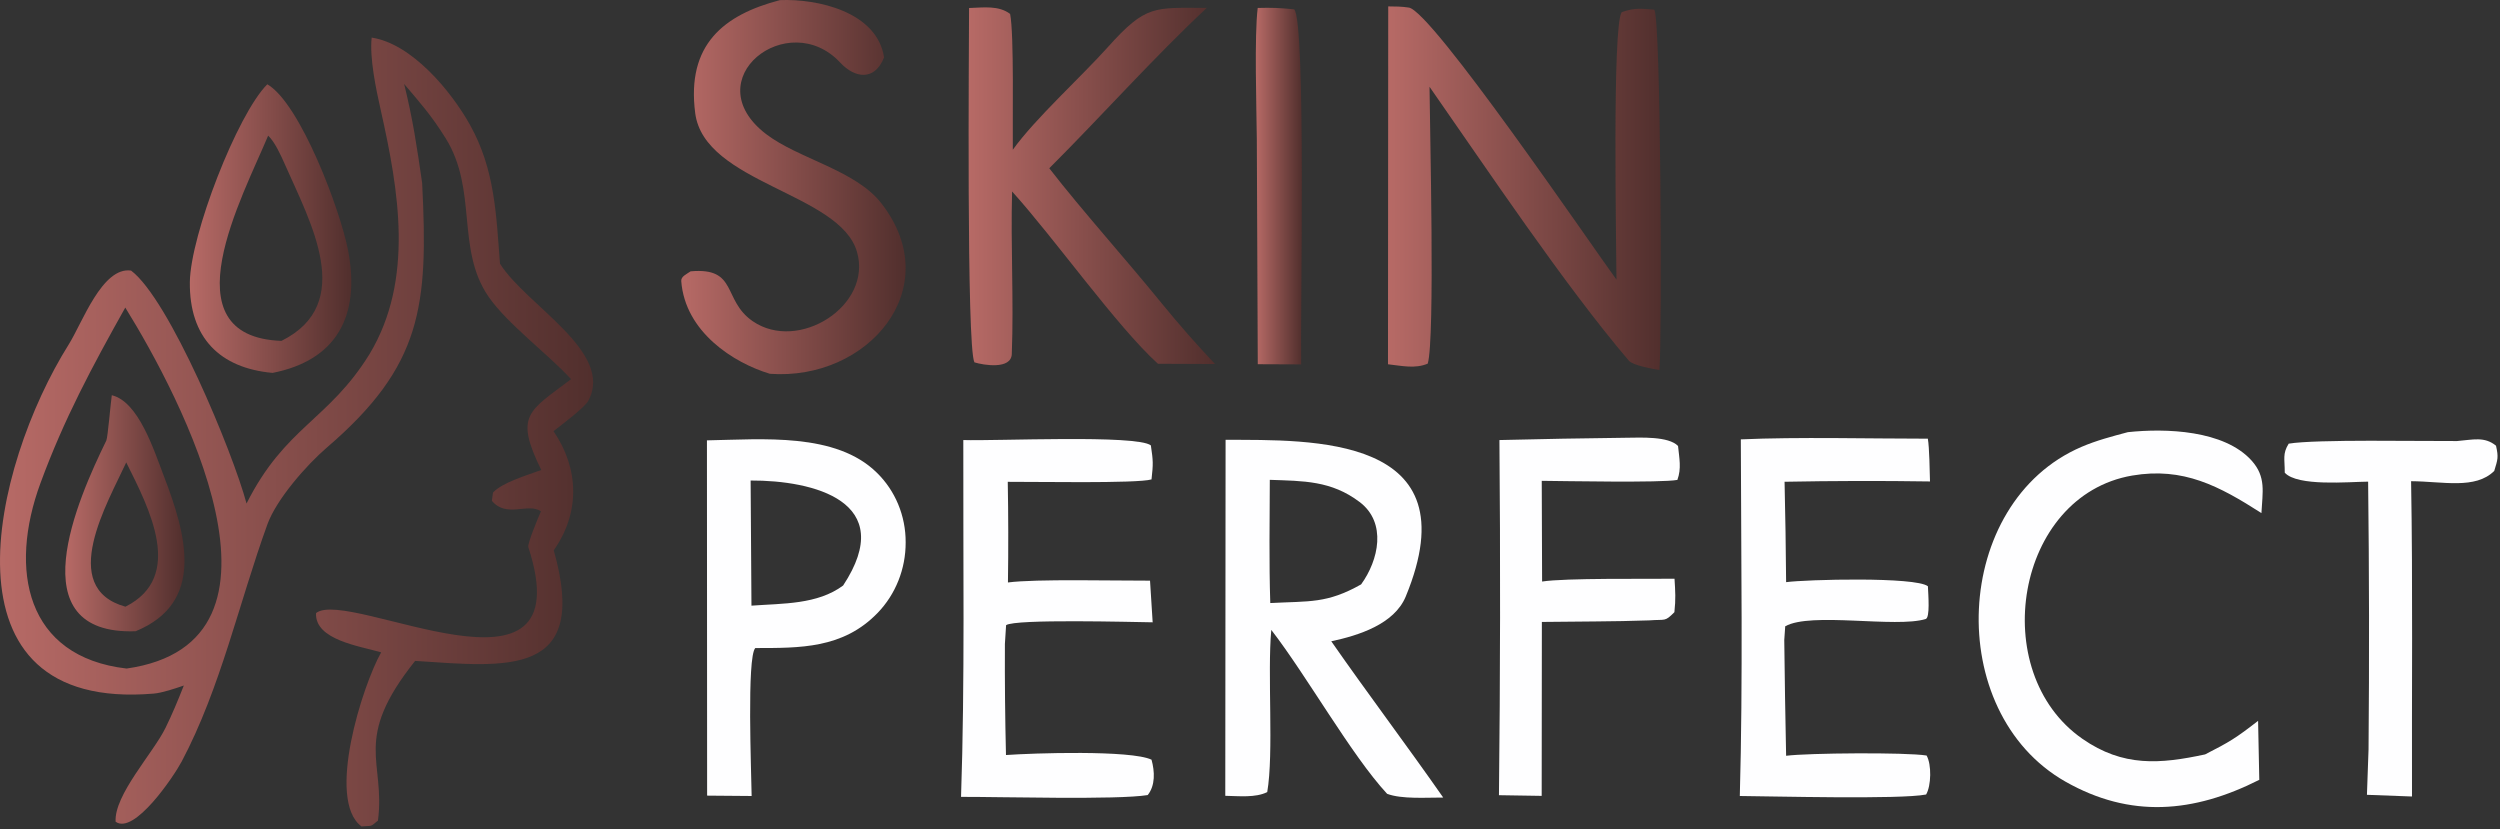 <svg width="389" height="129" viewBox="0 0 389 129" fill="none" xmlns="http://www.w3.org/2000/svg">
<rect x="0" y="0" width="389" height="129" fill="#333333" stroke="none"/>
<path d="M233.312 68.472C239.886 68.308 246.46 68.192 253.044 68.114C255.3 68.095 259.608 67.853 261.103 69.391C261.298 71.326 261.651 72.902 261.001 74.672C258.587 75.146 243.294 74.846 239.895 74.817L239.951 90.487C243.545 89.926 256.201 90.1 260.556 90.052C260.676 92.093 260.76 93.176 260.537 95.255C258.986 96.803 259.246 96.329 256.581 96.532C251.168 96.726 245.374 96.697 239.914 96.774L239.886 123.838L233.238 123.732C233.442 105.315 233.47 86.889 233.312 68.472Z" fill="#FEFEFF"/>
<path d="M190.701 68.433C203.886 68.492 229.171 67.553 218.734 92.818C216.942 97.151 211.333 98.892 207.145 99.782C212.81 107.917 218.836 115.897 224.565 124.099C221.984 124.089 218.121 124.38 215.837 123.519C210.275 117.522 203.357 105.18 197.813 98.012C197.182 104.793 198.222 117.193 197.182 123.248C195.371 124.157 192.762 123.867 190.654 123.828L190.701 68.433ZM197.656 93.834C203.775 93.514 206.449 93.94 211.788 90.932C214.518 87.179 215.827 81.327 211.547 78.106C207.136 74.769 202.791 74.846 197.581 74.663C197.563 80.979 197.451 87.527 197.656 93.834Z" fill="#FEFEFF"/>
<path d="M110 68.52C118.617 68.366 130.057 67.253 136.454 73.57C139.314 76.365 140.939 80.282 140.921 84.383C140.939 88.514 139.361 92.479 136.538 95.391C131.152 100.943 124.467 100.827 117.521 100.837C116.193 102.268 116.908 120.133 116.955 123.857L110.028 123.799L110 68.52ZM116.927 94.24C121.839 93.882 127.197 94.075 131.19 91.106C139.834 77.99 126.51 74.73 116.797 74.769L116.927 94.24Z" fill="#FEFEFF"/>
<path d="M270.872 68.366C279.86 67.969 290.827 68.259 299.973 68.259C300.214 69.662 300.261 73.328 300.307 74.914C292.767 74.798 285.218 74.817 277.678 74.962C277.799 80.166 277.883 85.38 277.92 90.584C280.965 90.168 298.069 89.713 299.982 91.222C300.047 92.653 300.326 96.107 299.639 96.319C294.968 97.751 281.773 95.178 277.78 97.451L277.632 99.589C277.697 105.595 277.799 111.592 277.92 117.599C281.3 117.164 296.556 117.038 299.778 117.56C300.576 118.963 300.502 122.261 299.704 123.625C295.739 124.418 275.663 123.896 270.714 123.857C271.216 105.934 270.909 86.395 270.872 68.366Z" fill="#FEFEFF"/>
<path d="M149.891 68.472C154.896 68.646 176.902 67.602 179.075 69.304C179.437 71.751 179.447 72.148 179.177 74.595C177.004 75.262 160.439 74.943 156.808 74.972C156.901 80.195 156.911 85.409 156.836 90.632C161.135 90.061 173.671 90.371 178.945 90.351L179.354 96.832C176.252 96.793 157.941 96.281 156.548 97.277L156.363 100.188C156.335 105.953 156.391 111.718 156.53 117.483C160.653 117.183 175.983 116.68 179.177 118.208C179.688 120.046 179.781 122.223 178.583 123.712C173.838 124.486 155.573 123.973 149.538 123.993C150.151 106.127 149.844 86.473 149.891 68.472Z" fill="#FEFEFF"/>
<path d="M331.098 67.244C336.985 66.615 346.066 66.915 350.347 71.664C352.64 74.218 352.046 76.558 351.879 79.837C345.305 75.63 339.743 72.641 331.776 73.995C313.585 77.119 309.091 104.58 324.022 114.958C330.364 119.369 336.103 118.886 343.113 117.386C346.93 115.442 347.923 114.833 351.359 112.163L351.545 121.342C341.303 126.508 331.497 127.359 321.385 121.623C302.303 110.78 303.724 78.183 323.874 69.536C326.214 68.53 328.665 67.892 331.098 67.244Z" fill="#FEFEFF"/>
<path d="M382.317 68.627C384.805 68.424 386.579 67.882 388.38 69.352C388.789 71.18 388.649 71.48 388.102 73.279C385.158 76.191 380.116 74.904 375.167 74.875C375.445 90.98 375.26 107.772 375.306 123.935L368.296 123.673L368.546 116.583C368.667 102.703 368.648 88.823 368.481 74.943C365.445 74.972 357.487 75.727 355.509 73.55C355.509 71.374 355.138 70.619 356.122 69.033C360.384 68.327 376.764 68.665 382.317 68.627Z" fill="#FEFEFF"/>
<path d="M216.008 0.996C217.067 0.996 218.172 1.015 219.221 1.18C222.814 1.741 247.43 37.906 251.525 43.516C251.507 38.274 250.847 3.878 252.342 1.886C254.432 1.18 255.277 1.344 257.412 1.499C258.434 3.095 258.638 52.048 258.211 57.58C257.069 57.377 254.088 56.865 253.447 56.12C243.317 44.213 231.301 26.193 222.434 13.502C222.471 19.616 223.316 52.773 222.155 56.584C220.168 57.416 218.172 56.923 215.971 56.681L216.008 0.996Z" fill="url(#paint0_linear_36_21)"/>
<path d="M150.787 1.247C153.071 1.17 155.392 0.822 157.175 2.166C157.807 5.31 157.537 19.171 157.593 23.301C161.075 18.445 168.197 12.003 172.348 7.37C178.355 0.657 179.6 1.228 187.78 1.228C179.674 8.773 171.326 18.145 163.266 26.183C168.503 32.925 175.208 40.353 180.788 47.231C183.62 50.684 186.007 53.402 189.062 56.642L180.175 56.603C173.741 50.752 164.13 37.152 157.482 29.791C157.249 38.225 157.76 46.689 157.435 55.094C157.342 57.532 153.043 56.826 151.622 56.381C150.369 54.06 150.777 6.548 150.787 1.247Z" fill="url(#paint1_linear_36_21)"/>
<path d="M121.361 0.019C127.127 -0.223 136.459 1.799 137.564 8.927C136.088 12.671 132.996 12.158 130.758 9.759C122.651 1.035 108.12 12.342 119.179 20.844C124.193 24.703 133.098 26.444 137.137 31.629C147.444 44.871 135.001 59.283 119.792 58.161C114.127 56.458 106.597 51.642 106.003 43.739C105.947 43.014 106.829 42.656 107.46 42.22C114.852 41.553 112.372 46.689 117.108 49.968C124.202 54.882 135.781 47.589 133.348 39.193C130.693 29.994 109.587 28.543 108.175 17.604C106.792 6.935 112.623 2.302 121.361 0.019Z" fill="url(#paint2_linear_36_21)"/>
<path d="M195.701 1.238C197.939 1.17 199.155 1.238 201.374 1.45C203.241 3.366 202.321 49.697 202.461 56.7L195.71 56.671L195.562 21.695C195.515 16.617 195.162 5.59 195.701 1.238Z" fill="url(#paint3_linear_36_21)"/>
<path d="M57.834 5.85C64.037 6.788 70.165 14.1 73.155 19.469C77.008 26.404 77.204 33.339 77.798 41.029C81.874 47.529 95.635 54.764 91.54 62.366C90.983 63.401 87.325 66.158 86.127 67.087C90.138 72.968 90.268 79.777 86.164 85.629C91.791 105.477 78.921 103.775 64.594 102.836C54.733 115.188 60.025 118.39 58.809 127.685C57.509 128.74 58.066 128.43 56.246 128.594C50.703 124.455 56.432 106.58 59.31 101.502C55.977 100.534 48.948 99.567 49.18 95.388C54.296 91.394 90.955 111.89 82.208 85.136C82.032 84.594 83.796 80.435 84.168 79.564C82.153 78.162 78.856 80.677 76.535 77.93L76.711 76.643C78.16 75.067 82.05 73.935 84.223 73.132C80.008 64.543 82.246 64.03 88.857 59C85.217 55.025 78.903 50.382 75.987 46.117C70.936 38.727 74.353 29.557 69.348 21.519C67.091 17.921 65.634 16.315 62.885 13.065C64.25 18.608 64.872 22.815 65.689 28.503C66.655 47.645 65.68 56.921 50.87 69.63C47.703 72.349 43.033 77.668 41.612 81.576C37.192 93.754 34.341 107.044 28.269 118.496C27.024 120.837 20.877 129.958 17.99 127.859C17.739 123.7 23.83 117.181 25.752 113.263C26.876 110.952 27.656 109.056 28.603 106.667C27.266 107.131 25.214 107.818 23.923 107.924C-10.248 110.807 -1.194 72.523 10.691 53.603C12.799 50.256 15.9 41.464 20.395 42.102C26.347 46.581 36.199 70.288 38.362 78.346C44.37 66.4 51.102 65.433 57.49 55.112C64.482 43.495 62.04 29.586 59.236 17.099C58.521 13.907 57.481 9.003 57.834 5.85ZM19.698 104.026C48.233 99.964 28.12 61.776 19.494 47.858C14.322 57.095 9.995 65.123 6.29 75.192C1.341 88.656 4.006 102.208 19.698 104.026Z" fill="url(#paint4_linear_36_21)"/>
<path d="M41.593 13.114C46.738 16.093 52.996 32.807 54.166 38.978C56.135 49.26 52.281 56.079 42.411 58.023C34.165 57.269 29.448 52.52 29.541 43.892C29.634 36.599 36.904 17.805 41.593 13.114ZM43.794 53.042C55.438 47.258 48.288 34.587 44.342 25.601C43.748 24.247 42.764 22.071 41.724 21.103C37.833 30.466 25.855 52.384 43.794 53.042Z" fill="url(#paint5_linear_36_21)"/>
<path d="M17.395 61.496C21.555 62.492 23.933 69.989 25.502 74.09C28.984 83.162 32.002 93.754 21.101 98.223C2.669 98.842 12.112 77.611 16.55 68.538C16.764 68.093 17.228 62.618 17.395 61.496ZM19.522 94.402C28.77 89.74 23.245 79.158 19.643 71.952C16.82 78.123 8.881 91.442 19.522 94.402Z" fill="url(#paint6_linear_36_21)"/>
<defs>
<linearGradient id="paint0_linear_36_21" x1="215.971" y1="29.288" x2="258.421" y2="29.288" gradientUnits="userSpaceOnUse">
<stop stop-color="#B76A66"/>
<stop offset="1" stop-color="#512F2D"/>
</linearGradient>
<linearGradient id="paint1_linear_36_21" x1="150.716" y1="28.99" x2="189.062" y2="28.99" gradientUnits="userSpaceOnUse">
<stop stop-color="#B76A66"/>
<stop offset="1" stop-color="#512F2D"/>
</linearGradient>
<linearGradient id="paint2_linear_36_21" x1="106" y1="29.111" x2="140.915" y2="29.111" gradientUnits="userSpaceOnUse">
<stop stop-color="#B76A66"/>
<stop offset="1" stop-color="#512F2D"/>
</linearGradient>
<linearGradient id="paint3_linear_36_21" x1="195.405" y1="28.956" x2="202.567" y2="28.956" gradientUnits="userSpaceOnUse">
<stop stop-color="#B76A66"/>
<stop offset="1" stop-color="#512F2D"/>
</linearGradient>
<linearGradient id="paint4_linear_36_21" x1="0" y1="67.222" x2="92.293" y2="67.222" gradientUnits="userSpaceOnUse">
<stop stop-color="#B76A66"/>
<stop offset="1" stop-color="#512F2D"/>
</linearGradient>
<linearGradient id="paint5_linear_36_21" x1="29.54" y1="35.569" x2="54.664" y2="35.569" gradientUnits="userSpaceOnUse">
<stop stop-color="#B76A66"/>
<stop offset="1" stop-color="#512F2D"/>
</linearGradient>
<linearGradient id="paint6_linear_36_21" x1="10.155" y1="79.866" x2="28.707" y2="79.866" gradientUnits="userSpaceOnUse">
<stop stop-color="#B76A66"/>
<stop offset="1" stop-color="#512F2D"/>
</linearGradient>
</defs>
</svg>
